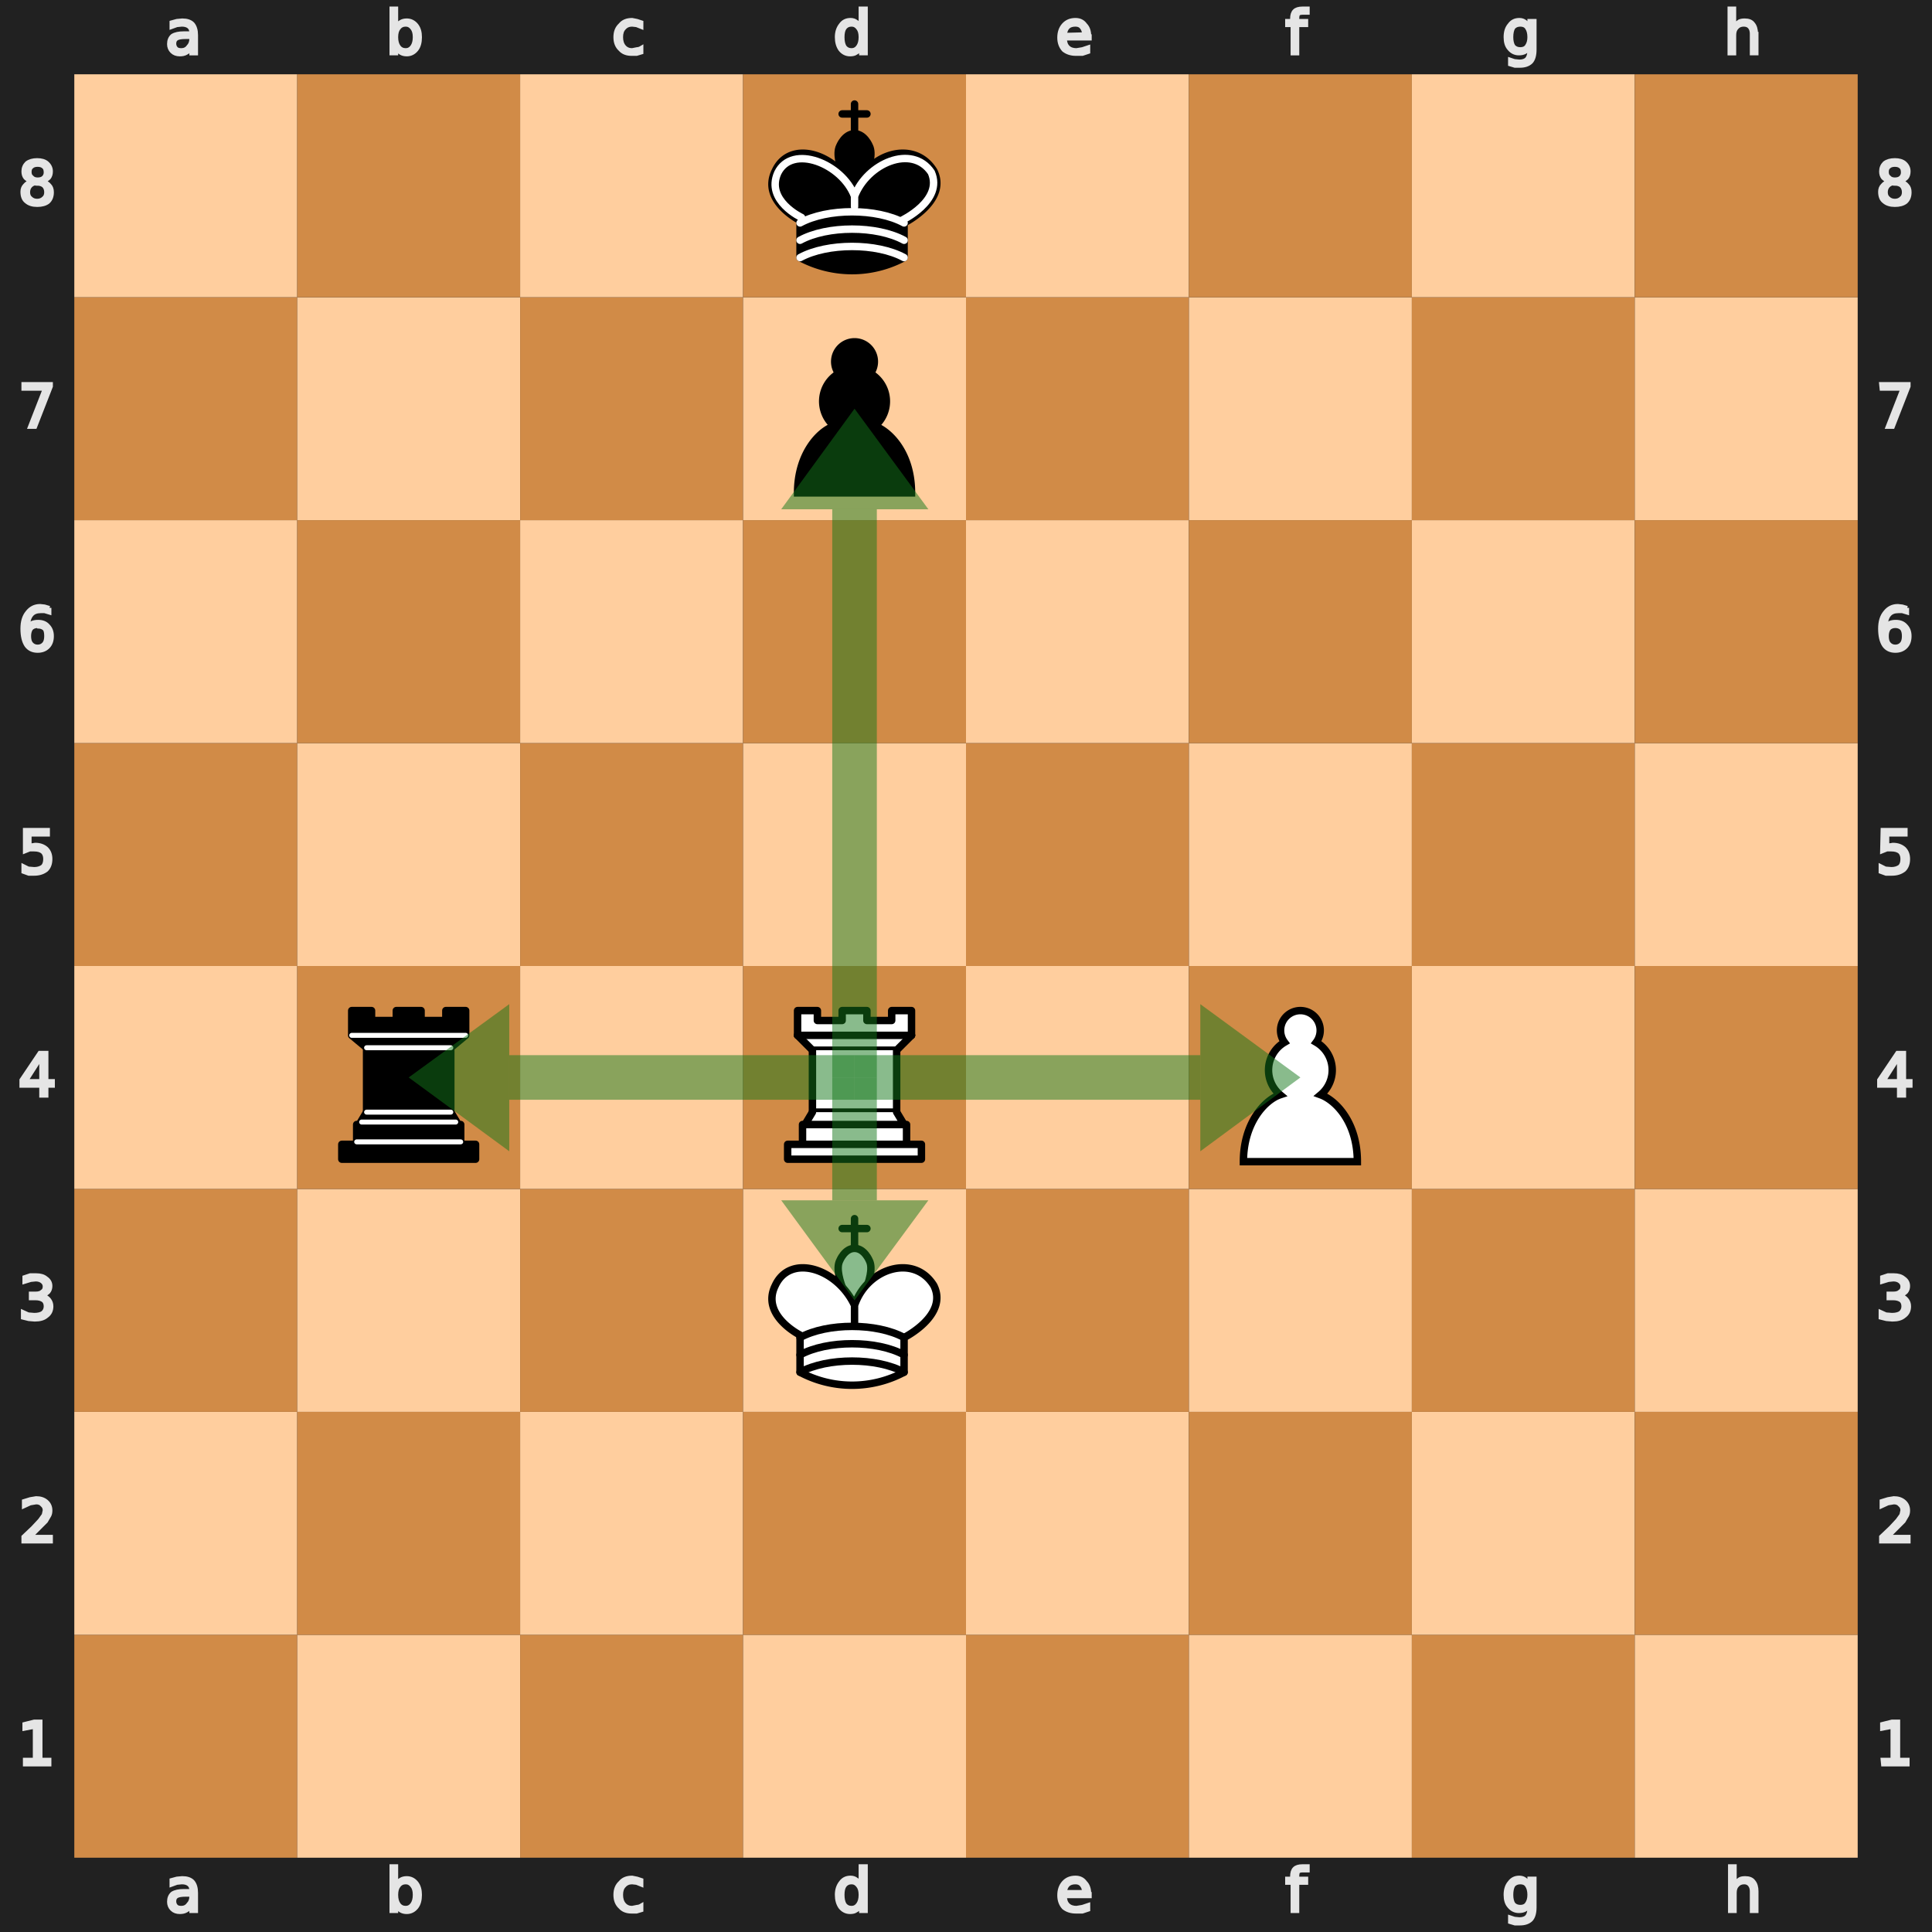 <svg xmlns="http://www.w3.org/2000/svg" xmlns:xlink="http://www.w3.org/1999/xlink" version="1.2" baseProfile="tiny" viewBox="0 0 390 390"><defs><g id="c" class="white rook" fill="#fff" fill-rule="evenodd" stroke="#000" stroke-width="1.5" stroke-linecap="round" stroke-linejoin="round"><path d="M9 39h27v-3H9v3zm3-3v-4h21v4H12zm-1-22V9h4v2h5V9h5v2h5V9h4v5" stroke-linecap="butt"/><path d="m34 14-3 3H14l-3-3"/><path d="M31 17v12.5H14V17" stroke-linecap="butt" stroke-linejoin="miter"/><path d="m31 29.5 1.5 2.5h-20l1.5-2.5"/><path d="M11 14h23" fill="none" stroke-linejoin="miter"/></g><g id="a" class="white king" fill="none" fill-rule="evenodd" stroke="#000" stroke-width="1.5" stroke-linecap="round" stroke-linejoin="round"><path d="M22.5 11.6V6M20 8h5" stroke-linejoin="miter"/><path d="M22.5 25s4.5-7.5 3-10.5c0 0-1-2.5-3-2.5s-3 2.5-3 2.5c-1.5 3 3 10.5 3 10.5" fill="#fff" stroke-linecap="butt" stroke-linejoin="miter"/><path d="M11.5 37a22.3 22.3 0 0 0 21 0v-7s9-4.5 6-10.5c-4-6.5-13.5-3.5-16 4V27v-3.5c-3.5-7.5-13-10.5-16-4-3 6 5 10 5 10V37z" fill="#fff"/><path d="M11.5 30c5.5-3 15.5-3 21 0m-21 3.5c5.5-3 15.5-3 21 0m-21 3.5c5.5-3 15.5-3 21 0"/></g><g id="b" class="black rook" fill="#000" fill-rule="evenodd" stroke="#000" stroke-width="1.5" stroke-linecap="round" stroke-linejoin="round"><path d="M9 39h27v-3H9v3zm3.5-7 1.5-2.5h17l1.5 2.5h-20zm-.5 4v-4h21v4H12z" stroke-linecap="butt"/><path d="M14 29.5v-13h17v13H14z" stroke-linecap="butt" stroke-linejoin="miter"/><path d="M14 16.5 11 14h23l-3 2.5H14zM11 14V9h4v2h5V9h5v2h5V9h4v5H11z" stroke-linecap="butt"/><path d="M12 35.5h21m-20-4h19m-18-2h17m-17-13h17M11 14h23" fill="none" stroke="#fff" stroke-width="1" stroke-linejoin="miter"/></g><g id="f" class="black king" fill="none" fill-rule="evenodd" stroke="#000" stroke-width="1.5" stroke-linecap="round" stroke-linejoin="round"><path d="M22.5 11.6V6" stroke-linejoin="miter"/><path d="M22.5 25s4.5-7.5 3-10.5c0 0-1-2.5-3-2.5s-3 2.5-3 2.5c-1.5 3 3 10.5 3 10.5" fill="#000" stroke-linecap="butt" stroke-linejoin="miter"/><path d="M11.5 37a22.3 22.3 0 0 0 21 0v-7s9-4.5 6-10.5c-4-6.5-13.5-3.5-16 4V27v-3.5c-3.5-7.5-13-10.5-16-4-3 6 5 10 5 10V37z" fill="#000"/><path d="M20 8h5" stroke-linejoin="miter"/><path d="M32 29.5s8.5-4 6-9.7C34.1 14 25 18 22.5 24.6v2.1-2.1C20 18 9.9 14 7 19.9c-2.5 5.6 4.8 9 4.8 9m-.3 1.1c5.5-3 15.5-3 21 0m-21 3.5c5.5-3 15.5-3 21 0m-21 3.5c5.5-3 15.5-3 21 0" stroke="#fff"/></g><path d="M22.5 9a4 4 0 0 0-3.2 6.4 6.5 6.5 0 0 0-.9 10.6c-3 1-7.4 5.6-7.4 13.5h23c0-8-4.4-12.4-7.4-13.5a6.5 6.5 0 0 0-.9-10.6A4 4 0 0 0 22.5 9z" fill="#fff" stroke="#000" stroke-width="1.5" stroke-linecap="round" id="d" class="white pawn"/><path d="M22.5 9a4 4 0 0 0-3.2 6.4 6.5 6.5 0 0 0-.9 10.6c-3 1-7.4 5.6-7.4 13.5h23c0-8-4.4-12.4-7.4-13.5a6.5 6.5 0 0 0-.9-10.6A4 4 0 0 0 22.5 9z" stroke="#000" stroke-width="1.5" stroke-linecap="round" id="e" class="black pawn"/></defs><path fill="#212121" d="M0 0h390v390H0z"/><path d="M37.5 7.5q-1.3 0-1.8.3t-.5 1q0 .6.4 1 .3.3 1 .3.9 0 1.4-.7.6-.6.6-1.6v-.3zm2.1-.4v3.7h-1v-1q-.4.6-1 .9-.5.3-1.3.3-1 0-1.6-.6-.6-.6-.6-1.5 0-1.1.7-1.7.8-.5 2.3-.5h1.5v-.1q0-.8-.5-1.2-.5-.4-1.4-.4l-1 .1-1.1.4v-1l1.1-.3 1.1-.1q1.4 0 2.1.7.7.8.7 2.3zM37.5 382.5q-1.3 0-1.8.3t-.5 1q0 .6.4 1 .3.3 1 .3.9 0 1.4-.7.6-.6.6-1.6v-.3zm2.1-.4v3.7h-1v-1q-.4.6-1 .9-.5.3-1.3.3-1 0-1.6-.6-.6-.6-.6-1.5 0-1.1.7-1.7.8-.5 2.3-.5h1.5v-.1q0-.8-.5-1.2-.5-.4-1.4-.4l-1 .1-1.1.4v-1l1.1-.3 1.1-.1q1.4 0 2.1.7.7.8.7 2.3zM83.7 7.5q0-1.2-.5-1.8-.5-.7-1.3-.7-.9 0-1.4.7-.5.6-.5 1.8 0 1.2.5 1.9t1.4.7q.8 0 1.3-.7t.5-1.9zM80 5.2q.4-.5.9-.8.5-.3 1.2-.3 1.2 0 2 1 .7.9.7 2.4 0 1.6-.7 2.5-.8 1-2 1-.7 0-1.2-.3t-.9-.9v1h-1V1.7h1zM83.7 382.5q0-1.2-.5-1.8-.5-.7-1.3-.7-.9 0-1.4.7-.5.6-.5 1.8 0 1.2.5 1.9t1.4.7q.8 0 1.3-.7t.5-1.9zm-3.7-2.3q.4-.5.9-.8.5-.3 1.2-.3 1.2 0 2 1 .7.9.7 2.4 0 1.6-.7 2.5-.8 1-2 1-.7 0-1.2-.3t-.9-.9v1h-1v-9.1h1zM129.5 4.5v1l-1-.4-.9-.1q-1 0-1.6.7-.6.6-.6 1.8 0 1.2.6 1.9t1.6.7l1-.2q.4 0 .9-.3v1l-1 .3h-1q-1.5 0-2.3-.9-1-.9-1-2.5t1-2.5q.8-1 2.4-1l1 .2.9.3zM129.5 379.5v1l-1-.4-.9-.1q-1 0-1.6.7-.6.6-.6 1.8 0 1.2.6 1.9t1.6.7l1-.2q.4 0 .9-.3v1l-1 .3h-1q-1.5 0-2.3-.9-1-.9-1-2.5t1-2.5q.8-1 2.4-1l1 .2.9.3zM173.7 5.2V1.7h1.1v9.1h-1v-1q-.4.6-1 .9-.4.3-1.2.3-1.2 0-2-1-.7-1-.7-2.5t.8-2.5q.7-1 2-1 .7 0 1.2.4.5.3.8.8zm-3.6 2.3q0 1.2.4 1.9.5.7 1.4.7.8 0 1.3-.7t.5-1.9q0-1.2-.5-1.8-.5-.7-1.3-.7-.9 0-1.4.7-.4.6-.4 1.8zM173.7 380.2v-3.5h1.1v9.1h-1v-1q-.4.6-1 .9-.4.3-1.2.3-1.2 0-2-1-.7-1-.7-2.5t.8-2.5q.7-1 2-1 .7 0 1.2.4.5.3.8.8zm-3.6 2.3q0 1.2.4 1.9.5.7 1.4.7.8 0 1.3-.7t.5-1.9q0-1.2-.5-1.8-.5-.7-1.3-.7-.9 0-1.4.7-.4.6-.4 1.8zM220 7.3v.5h-5q0 1.1.6 1.7.6.6 1.7.6l1.2-.2 1.2-.4v1l-1.2.4h-1.3q-1.5 0-2.5-.8-.9-1-.9-2.5 0-1.6.9-2.6t2.4-1q1.3 0 2 1 .8.8.8 2.3zm-1.2-.4q0-.8-.5-1.4-.4-.5-1.2-.5-1 0-1.5.5T215 7zM220 382.3v.5h-5q0 1.1.6 1.7.6.6 1.7.6l1.2-.2 1.2-.4v1l-1.2.4h-1.3q-1.5 0-2.5-.8-.9-1-.9-2.5 0-1.6.9-2.6t2.4-1q1.3 0 2 1 .8.8.8 2.3zm-1.2-.4q0-.8-.5-1.4-.4-.5-1.2-.5-1 0-1.5.5t-.6 1.4zM264 1.7v.9h-1q-.6 0-.9.2-.2.3-.2.9v.5h1.8v.9h-1.8v5.7h-1V5.1h-1.1v-.9h1v-.4q0-1.1.5-1.6t1.6-.5zM264 376.7v.9h-1q-.6 0-.9.2-.2.3-.2.9v.5h1.8v.9h-1.8v5.7h-1v-5.7h-1.1v-.9h1v-.4q0-1.1.5-1.6t1.6-.5zM308.7 7.5q0-1.2-.5-1.9-.4-.6-1.3-.6t-1.4.6q-.4.7-.4 1.9 0 1.1.4 1.8.5.6 1.4.6.9 0 1.3-.6.5-.7.5-1.8zm1.1 2.5q0 1.7-.7 2.5-.8.8-2.3.8h-1l-1-.3v-1l.9.3 1 .1q1 0 1.5-.5.5-.6.5-1.7v-.5q-.3.5-.8.8-.5.3-1.3.3-1.2 0-2-1-.7-.8-.7-2.3 0-1.6.8-2.5.7-1 2-1 .7 0 1.2.4t.8.8v-1h1.1zM308.7 382.5q0-1.2-.5-1.9-.4-.6-1.3-.6t-1.4.6q-.4.7-.4 1.9 0 1.1.4 1.8.5.6 1.4.6.9 0 1.3-.6.5-.7.5-1.8zm1.1 2.5q0 1.7-.7 2.5-.8.8-2.3.8h-1l-1-.3v-1l.9.3 1 .1q1 0 1.5-.5.5-.6.5-1.7v-.5q-.3.5-.8.8-.5.3-1.3.3-1.2 0-2-1-.7-.8-.7-2.3 0-1.6.8-2.5.7-1 2-1 .7 0 1.2.4t.8.8v-1h1.1zM354.6 6.8v4h-1v-4q0-.8-.4-1.3T352 5q-.9 0-1.4.6-.5.5-.5 1.5v3.7h-1V1.7h1v3.6q.4-.6 1-1 .4-.2 1.1-.2 1.2 0 1.7.7.6.7.6 2zM354.6 381.8v4h-1v-4q0-.8-.4-1.3t-1.1-.5q-.9 0-1.4.6-.5.5-.5 1.5v3.7h-1v-9.1h1v3.6q.4-.6 1-1 .4-.2 1.1-.2 1.2 0 1.7.7.6.7.6 2zM5 355.2h2v-6.6l-2.1.4v-1l2-.5h1.3v7.7H10v1h-5zM380 355.2h2v-6.6l-2.1.4v-1l2-.5h1.3v7.7h1.9v1h-5zM6.1 310.2h4.2v1H4.7v-1l1.9-1.8 1.4-1.5.8-1.1.2-.9q0-.7-.5-1.1-.4-.5-1.2-.5l-1.2.2-1.3.6V303l1.3-.4 1.2-.2q1.3 0 2.1.7t.8 1.8q0 .6-.2 1l-.7 1.2-1 1-2.2 2.2zM381.1 310.2h4.2v1h-5.6v-1l1.9-1.8 1.4-1.5.8-1.1.2-.9q0-.7-.5-1.1-.4-.5-1.2-.5l-1.2.2-1.3.6V303l1.3-.4 1.2-.2q1.3 0 2.1.7t.8 1.8q0 .6-.2 1l-.7 1.2-1 1-2.2 2.2zM8.6 261.5q.8.2 1.3.8.5.6.5 1.4 0 1.3-1 2-.8.7-2.4.7l-1.2-.1-1.2-.3v-1.2l1.1.5 1.2.1q1.1 0 1.7-.4.6-.5.6-1.3t-.5-1.2q-.6-.4-1.5-.4h-1v-1h1q.9 0 1.3-.4.5-.3.5-1 0-.6-.5-1t-1.3-.4l-1 .1-1.3.4v-1l1.2-.4h1.2q1.3 0 2 .6.9.6.9 1.6 0 .7-.4 1.2-.5.5-1.2.7zM383.6 261.5q.8.2 1.3.8.5.6.5 1.4 0 1.3-1 2-.8.7-2.4.7l-1.2-.1-1.2-.3v-1.2l1.1.5 1.2.1q1.1 0 1.7-.4.6-.5.6-1.3t-.5-1.2q-.6-.4-1.5-.4h-1v-1h1q.9 0 1.3-.4.5-.3.5-1 0-.6-.5-1t-1.3-.4l-1 .1-1.3.4v-1l1.2-.4h1.2q1.3 0 2 .6.9.6.9 1.6 0 .7-.4 1.2-.5.5-1.2.7zM8.3 213.5l-3 4.7h3zm-.3-1h1.4v5.7h1.3v1H9.4v2H8.3v-2h-4V218zM383.3 213.5l-3 4.7h3zm-.3-1h1.4v5.7h1.3v1h-1.3v2h-1.1v-2h-4V218zM5 167.5h4.7v1H6v2.1h.5l.6-.1q1.4 0 2.3.8.8.8.8 2.1 0 1.4-.8 2.2-1 .8-2.5.8H5.8l-1.1-.4v-1.2l1 .5 1.2.1q1 0 1.7-.5.5-.5.5-1.5 0-.9-.5-1.4-.6-.5-1.7-.5H6l-1 .4zM380 167.5h4.7v1H381v2.1h.5l.6-.1q1.4 0 2.3.8.8.8.8 2.1 0 1.4-.8 2.2-1 .8-2.5.8h-1.2l-1.1-.4v-1.2l1 .5 1.2.1q1 0 1.7-.5.5-.5.5-1.5 0-.9-.5-1.4-.6-.5-1.7-.5h-.9l-1 .4zM7.6 126.4q-.8 0-1.3.5-.4.6-.4 1.5 0 1 .4 1.5.5.6 1.3.6t1.3-.6q.4-.5.4-1.5T9 127q-.5-.5-1.3-.5zm2.4-3.7v1l-1-.3h-.8q-1.2 0-1.8.7-.7.8-.7 2.4.3-.5.8-.8.5-.2 1.2-.2 1.3 0 2 .8.8.8.8 2.1 0 1.4-.8 2.2-.8.8-2.1.8-1.5 0-2.3-1.1-.8-1.2-.8-3.4 0-2.1 1-3.3 1-1.3 2.6-1.3l.9.1 1 .3zM382.6 126.4q-.8 0-1.3.5-.4.6-.4 1.5 0 1 .4 1.5.5.6 1.3.6t1.3-.6q.4-.5.4-1.5t-.4-1.5q-.5-.5-1.3-.5zm2.4-3.7v1l-1-.3h-.8q-1.2 0-1.8.7-.7.8-.7 2.4.3-.5.8-.8.5-.2 1.2-.2 1.3 0 2 .8.8.8.8 2.1 0 1.4-.8 2.2-.8.8-2.1.8-1.5 0-2.3-1.1-.8-1.2-.8-3.4 0-2.1 1-3.3 1-1.3 2.6-1.3l.9.1 1 .3zM4.7 77.5h5.6v.5l-3.2 8.2H6l3-7.7H4.7zM379.7 77.5h5.6v.5l-3.2 8.2H381l3-7.7h-4.2zM7.5 37q-.8 0-1.3.5t-.5 1.3.5 1.2q.5.5 1.3.5t1.3-.5q.5-.4.5-1.2 0-.8-.5-1.3-.5-.4-1.3-.4zm-1.2-.4q-.7-.2-1.2-.7-.4-.5-.4-1.3 0-1 .7-1.7.8-.6 2.1-.6t2 .6q.8.7.8 1.7 0 .8-.4 1.3-.5.5-1.2.7.8.2 1.3.8.5.5.5 1.4 0 1.3-.8 2-.8.6-2.2.6t-2.2-.7q-.8-.6-.8-2 0-.8.5-1.3.5-.6 1.3-.8zM6 34.7q0 .7.4 1 .4.5 1.2.5.8 0 1.2-.4.4-.4.4-1 0-.8-.4-1.1-.4-.4-1.2-.4-.8 0-1.2.4-.4.3-.4 1zM382.5 37q-.8 0-1.3.5t-.5 1.3.5 1.2q.5.5 1.3.5t1.3-.5q.5-.4.5-1.2 0-.8-.5-1.3-.5-.4-1.3-.4zm-1.2-.4q-.7-.2-1.2-.7-.4-.5-.4-1.3 0-1 .7-1.7.8-.6 2.1-.6t2 .6q.8.7.8 1.7 0 .8-.4 1.3-.5.5-1.2.7.8.2 1.3.8.5.5.5 1.4 0 1.3-.8 2-.8.6-2.2.6t-2.2-.7q-.8-.6-.8-2 0-.8.5-1.3.5-.6 1.3-.8zm-.4-1.9q0 .7.4 1 .4.5 1.2.5.8 0 1.2-.4.4-.4.4-1 0-.8-.4-1.1-.4-.4-1.2-.4-.8 0-1.2.4-.4.3-.4 1z" fill="#e5e5e5" stroke="#e5e5e5" stroke-width=".75"/><path class="square dark a1" fill="#d18b47" d="M15 330h45v45H15z"/><path class="square light b1" fill="#ffce9e" d="M60 330h45v45H60z"/><path class="square dark c1" fill="#d18b47" d="M105 330h45v45h-45z"/><path class="square light d1" fill="#ffce9e" d="M150 330h45v45h-45z"/><path class="square dark e1" fill="#d18b47" d="M195 330h45v45h-45z"/><path class="square light f1" fill="#ffce9e" d="M240 330h45v45h-45z"/><path class="square dark g1" fill="#d18b47" d="M285 330h45v45h-45z"/><path class="square light h1" fill="#ffce9e" d="M330 330h45v45h-45z"/><path class="square light a2" fill="#ffce9e" d="M15 285h45v45H15z"/><path class="square dark b2" fill="#d18b47" d="M60 285h45v45H60z"/><path class="square light c2" fill="#ffce9e" d="M105 285h45v45h-45z"/><path class="square dark d2" fill="#d18b47" d="M150 285h45v45h-45z"/><path class="square light e2" fill="#ffce9e" d="M195 285h45v45h-45z"/><path class="square dark f2" fill="#d18b47" d="M240 285h45v45h-45z"/><path class="square light g2" fill="#ffce9e" d="M285 285h45v45h-45z"/><path class="square dark h2" fill="#d18b47" d="M330 285h45v45h-45z"/><path class="square dark a3" fill="#d18b47" d="M15 240h45v45H15z"/><path class="square light b3" fill="#ffce9e" d="M60 240h45v45H60z"/><path class="square dark c3" fill="#d18b47" d="M105 240h45v45h-45z"/><path class="square light d3" fill="#ffce9e" d="M150 240h45v45h-45z"/><path class="square dark e3" fill="#d18b47" d="M195 240h45v45h-45z"/><path class="square light f3" fill="#ffce9e" d="M240 240h45v45h-45z"/><path class="square dark g3" fill="#d18b47" d="M285 240h45v45h-45z"/><path class="square light h3" fill="#ffce9e" d="M330 240h45v45h-45z"/><path class="square light a4" fill="#ffce9e" d="M15 195h45v45H15z"/><path class="square dark b4" fill="#d18b47" d="M60 195h45v45H60z"/><path class="square light c4" fill="#ffce9e" d="M105 195h45v45h-45z"/><path class="square dark d4" fill="#d18b47" d="M150 195h45v45h-45z"/><path class="square light e4" fill="#ffce9e" d="M195 195h45v45h-45z"/><path class="square dark f4" fill="#d18b47" d="M240 195h45v45h-45z"/><path class="square light g4" fill="#ffce9e" d="M285 195h45v45h-45z"/><path class="square dark h4" fill="#d18b47" d="M330 195h45v45h-45z"/><path class="square dark a5" fill="#d18b47" d="M15 150h45v45H15z"/><path class="square light b5" fill="#ffce9e" d="M60 150h45v45H60z"/><path class="square dark c5" fill="#d18b47" d="M105 150h45v45h-45z"/><path class="square light d5" fill="#ffce9e" d="M150 150h45v45h-45z"/><path class="square dark e5" fill="#d18b47" d="M195 150h45v45h-45z"/><path class="square light f5" fill="#ffce9e" d="M240 150h45v45h-45z"/><path class="square dark g5" fill="#d18b47" d="M285 150h45v45h-45z"/><path class="square light h5" fill="#ffce9e" d="M330 150h45v45h-45z"/><path class="square light a6" fill="#ffce9e" d="M15 105h45v45H15z"/><path class="square dark b6" fill="#d18b47" d="M60 105h45v45H60z"/><path class="square light c6" fill="#ffce9e" d="M105 105h45v45h-45z"/><path class="square dark d6" fill="#d18b47" d="M150 105h45v45h-45z"/><path class="square light e6" fill="#ffce9e" d="M195 105h45v45h-45z"/><path class="square dark f6" fill="#d18b47" d="M240 105h45v45h-45z"/><path class="square light g6" fill="#ffce9e" d="M285 105h45v45h-45z"/><path class="square dark h6" fill="#d18b47" d="M330 105h45v45h-45z"/><path class="square dark a7" fill="#d18b47" d="M15 60h45v45H15z"/><path class="square light b7" fill="#ffce9e" d="M60 60h45v45H60z"/><path class="square dark c7" fill="#d18b47" d="M105 60h45v45h-45z"/><path class="square light d7" fill="#ffce9e" d="M150 60h45v45h-45z"/><path class="square dark e7" fill="#d18b47" d="M195 60h45v45h-45z"/><path class="square light f7" fill="#ffce9e" d="M240 60h45v45h-45z"/><path class="square dark g7" fill="#d18b47" d="M285 60h45v45h-45z"/><path class="square light h7" fill="#ffce9e" d="M330 60h45v45h-45z"/><path class="square light a8" fill="#ffce9e" d="M15 15h45v45H15z"/><path class="square dark b8" fill="#d18b47" d="M60 15h45v45H60z"/><path class="square light c8" fill="#ffce9e" d="M105 15h45v45h-45z"/><path class="square dark d8" fill="#d18b47" d="M150 15h45v45h-45z"/><path class="square light e8" fill="#ffce9e" d="M195 15h45v45h-45z"/><path class="square dark f8" fill="#d18b47" d="M240 15h45v45h-45z"/><path class="square light g8" fill="#ffce9e" d="M285 15h45v45h-45z"/><path class="square dark h8" fill="#d18b47" d="M330 15h45v45h-45z"/><use href="#a" xlink:href="#a" transform="translate(150 240)"/><use href="#b" xlink:href="#b" transform="translate(60 195)"/><use href="#c" xlink:href="#c" transform="translate(150 195)"/><use href="#d" xlink:href="#d" transform="translate(240 195)"/><use href="#e" xlink:href="#e" transform="translate(150 60)"/><use href="#f" xlink:href="#f" transform="translate(150 15)"/><path stroke="#15781B" opacity=".5" stroke-width="9" class="arrow" d="M172.5 217.5h-69.7"/><path fill="#15781B" opacity=".5" class="arrow" d="m82.5 217.5 20.3 14.9v-29.7z"/><path stroke="#15781B" opacity=".5" stroke-width="9" class="arrow" d="M172.5 217.5h69.8"/><path fill="#15781B" opacity=".5" class="arrow" d="m262.5 217.5-20.2-14.8v29.7z"/><path stroke="#15781B" opacity=".5" stroke-width="9" class="arrow" d="M172.5 217.5V102.8"/><path fill="#15781B" opacity=".5" class="arrow" d="m172.5 82.5-14.8 20.3h29.7z"/><path stroke="#15781B" opacity=".5" stroke-width="9" class="arrow" d="M172.5 217.5v24.8"/><path fill="#15781B" opacity=".5" class="arrow" d="m172.5 262.5 14.9-20.2h-29.7z"/></svg>